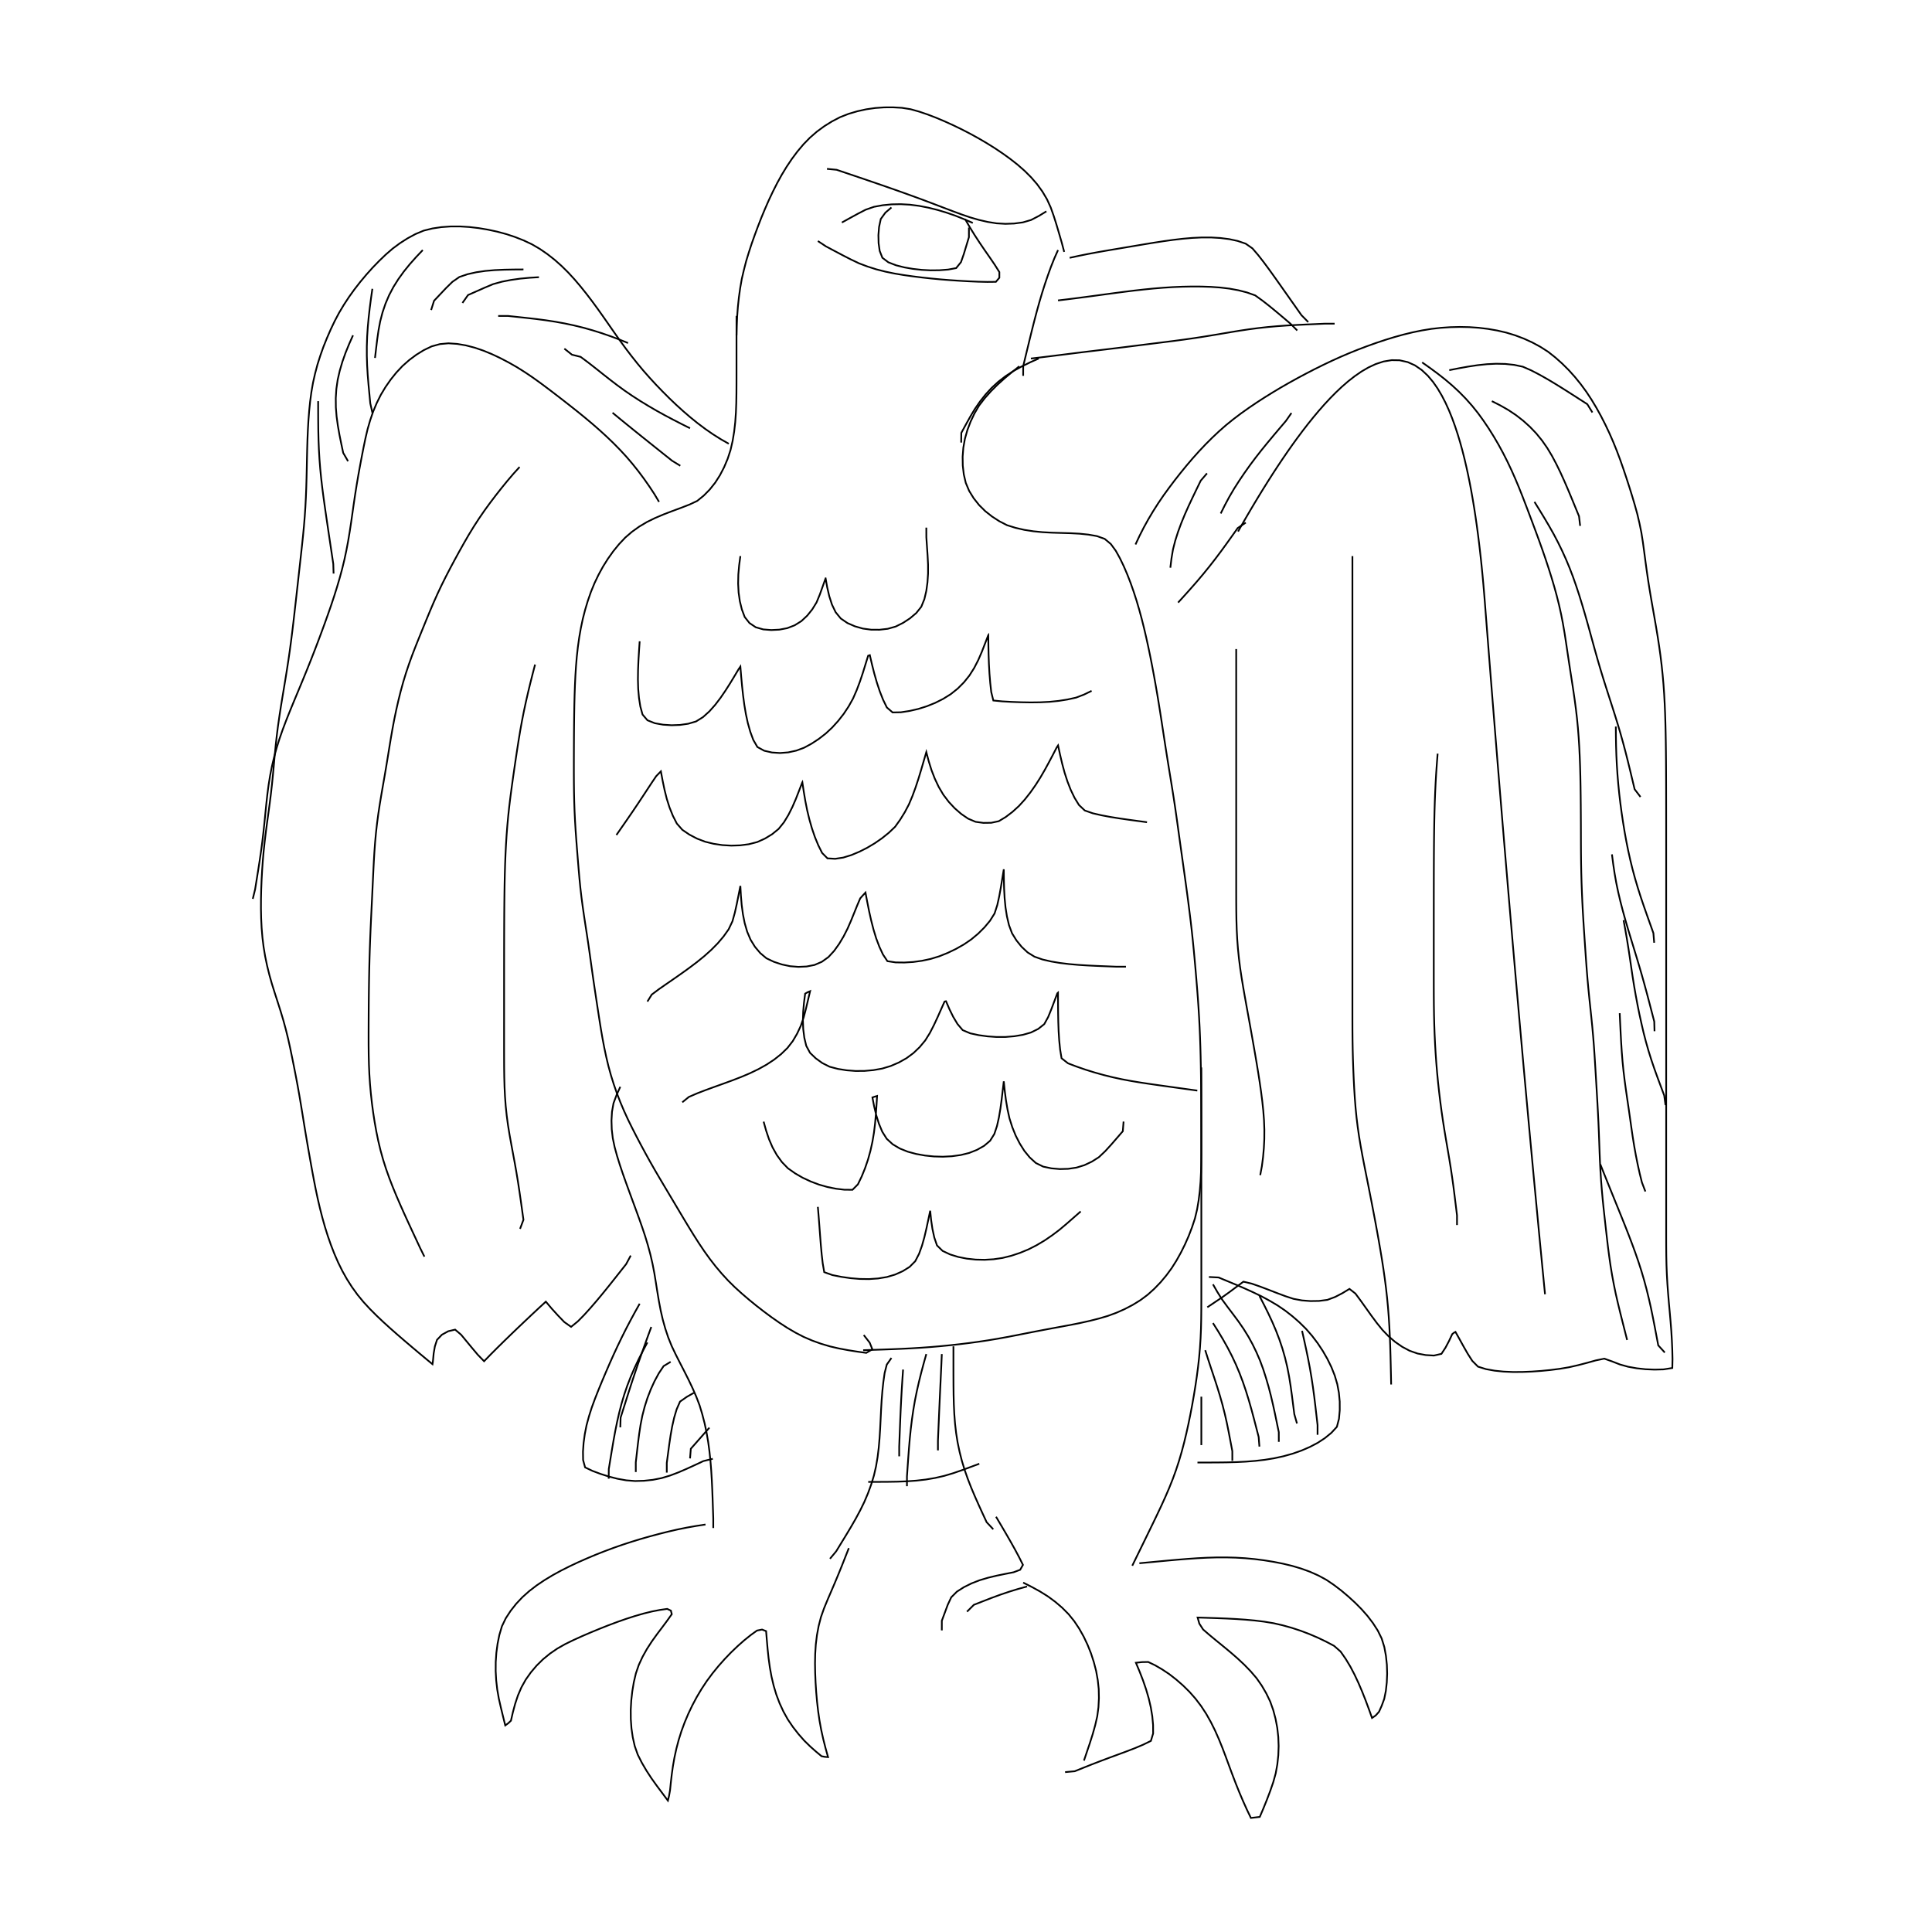 <?xml version="1.0" ?>
<svg baseProfile="full" height="100%" version="1.1" viewBox="0 0 288 288" width="100%" xmlns="http://www.w3.org/2000/svg" xmlns:ev="http://www.w3.org/2001/xml-events" xmlns:xlink="http://www.w3.org/1999/xlink">
	<defs/>
	<path d="M 230.314,192.932 L 230.199,191.763 L 230.085,190.592 L 229.97,189.417 L 229.856,188.239 L 229.741,187.058 L 229.627,185.874 L 229.512,184.687 L 229.398,183.497 L 229.284,182.304 L 229.17,181.107 L 229.056,179.908 L 228.942,178.705 L 228.828,177.5 L 228.714,176.291 L 228.6,175.079 L 228.486,173.864 L 228.373,172.646 L 228.259,171.425 L 228.145,170.201 L 228.032,168.973 L 227.918,167.743 L 227.805,166.51 L 227.692,165.273 L 227.578,164.033 L 227.465,162.791 L 227.352,161.545 L 227.239,160.296 L 227.126,159.044 L 227.013,157.789 L 226.9,156.531 L 226.787,155.27 L 226.675,154.005 L 226.562,152.738 L 226.449,151.467 L 226.337,150.194 L 226.224,148.917 L 226.112,147.637 L 225.999,146.354 L 225.887,145.068 L 225.775,143.779 L 225.663,142.487 L 225.55,141.192 L 225.438,139.893 L 225.326,138.592 L 225.215,137.287 L 225.103,135.98 L 224.991,134.669 L 224.879,133.355 L 224.767,132.039 L 224.656,130.719 L 224.544,129.395 L 224.433,128.069 L 224.321,126.74 L 224.21,125.408 L 224.099,124.072 L 223.987,122.734 L 223.876,121.392 L 223.765,120.048 L 223.654,118.7 L 223.543,117.349 L 223.432,115.995 L 223.321,114.638 L 223.21,113.278 L 223.1,111.915 L 222.989,110.548 L 222.878,109.179 L 222.768,107.806 L 222.657,106.431 L 222.547,105.052 L 222.437,103.67 L 222.326,102.286 L 222.216,100.898 L 222.106,99.507 L 221.996,98.112 L 221.886,96.715 L 221.776,95.315 L 221.666,93.912 L 221.556,92.505 L 221.446,91.096 L 221.337,89.683 L 221.23,88.361 L 221.119,87.065 L 221.002,85.792 L 220.88,84.545 L 220.752,83.322 L 220.619,82.124 L 220.481,80.951 L 220.338,79.802 L 220.151,78.401 L 219.955,77.039 L 219.751,75.715 L 219.539,74.43 L 219.319,73.183 L 219.09,71.975 L 218.853,70.806 L 218.607,69.675 L 218.302,68.369 L 217.984,67.118 L 217.654,65.923 L 217.312,64.784 L 216.898,63.525 L 216.468,62.342 L 216.021,61.234 L 215.491,60.061 L 214.938,58.986 L 214.292,57.895 L 213.618,56.93 L 212.838,56.003 L 211.941,55.162 L 210.916,54.458 L 209.843,53.977 L 208.626,53.705 L 207.453,53.687 L 206.232,53.89 L 205.07,54.272 L 203.978,54.782 L 202.967,55.372 L 201.929,56.088 L 200.984,56.828 L 200.017,57.668 L 199.154,58.484 L 198.274,59.375 L 197.378,60.342 L 196.596,61.232 L 195.803,62.176 L 194.998,63.177 L 194.18,64.232 L 193.351,65.344 L 192.65,66.313 L 191.942,67.32 L 191.225,68.366 L 190.499,69.45 L 189.765,70.573 L 189.023,71.735 L 188.272,72.935 L 187.666,73.923 L 187.054,74.936 L 186.437,75.973 L 185.815,77.035 L 185.187,78.122 L 184.553,79.233" fill="none" stroke="#000000" stroke-width="0.254"/>
	<path d="M 145.014,33.236 L 143.724,32.677 L 142.419,32.156 L 141.091,31.697 L 139.745,31.294 L 138.382,30.956 L 137.009,30.689 L 135.632,30.512 L 134.263,30.436 L 132.91,30.462 L 131.582,30.593 L 130.282,30.829 L 129.039,31.262 L 127.851,31.877 L 126.672,32.521 L 125.495,33.17" fill="none" stroke="#000000" stroke-width="0.254"/>
	<path d="M 143.859,32.658 L 144.559,33.862 L 145.288,35.042 L 146.042,36.197 L 146.811,37.329 L 147.578,38.427 L 148.308,39.502 L 148.973,40.559 L 148.97,41.405 L 148.454,42.013 L 147.159,42.026 L 145.817,41.994 L 144.449,41.935 L 143.064,41.858 L 141.667,41.764 L 140.267,41.653 L 138.866,41.521 L 137.469,41.369 L 136.076,41.195 L 134.691,41 L 133.318,40.77 L 131.964,40.489 L 130.632,40.151 L 129.327,39.735 L 128.047,39.252 L 126.804,38.659 L 125.575,38.028 L 124.35,37.381 L 123.127,36.732 L 121.924,35.934" fill="none" stroke="#000000" stroke-width="0.254"/>
	<path d="M 132.887,30.926 L 131.982,31.7 L 131.297,32.643 L 131.04,33.838 L 130.943,35.058 L 130.972,36.259 L 131.135,37.406 L 131.535,38.425 L 132.422,39.101 L 133.56,39.542 L 134.801,39.857 L 136.097,40.083 L 137.419,40.23 L 138.747,40.298 L 140.059,40.283 L 141.334,40.185 L 142.534,39.965 L 143.254,39.072 L 143.676,37.863 L 144.055,36.611 L 144.435,35.359 L 144.436,33.915" fill="none" stroke="#000000" stroke-width="0.254"/>
	<path d="M 109.79,49.982 L 109.826,48.55 L 109.891,47.127 L 109.996,45.719 L 110.146,44.325 L 110.338,42.947 L 110.576,41.585 L 110.889,40.248 L 111.23,38.92 L 111.631,37.609 L 112.059,36.303 L 112.521,35.003 L 113.004,33.706 L 113.509,32.411 L 114.045,31.122 L 114.607,29.84 L 115.208,28.569 L 115.843,27.312 L 116.522,26.078 L 117.25,24.874 L 118.031,23.707 L 118.868,22.587 L 119.764,21.521 L 120.729,20.529 L 121.767,19.627 L 122.871,18.816 L 124.028,18.095 L 125.235,17.466 L 126.504,16.968 L 127.812,16.582 L 129.14,16.291 L 130.474,16.099 L 131.807,16.006 L 133.132,16 L 134.446,16.073 L 135.743,16.281 L 137.023,16.639 L 138.299,17.073 L 139.575,17.564 L 140.848,18.104 L 142.117,18.68 L 143.377,19.291 L 144.624,19.935 L 145.856,20.614 L 147.072,21.325 L 148.269,22.071 L 149.441,22.857 L 150.584,23.68 L 151.686,24.546 L 152.731,25.461 L 153.704,26.429 L 154.594,27.455 L 155.383,28.544 L 156.067,29.697 L 156.627,30.921 L 157.082,32.205 L 157.494,33.511 L 157.884,34.831 L 158.268,36.153 L 158.638,37.549" fill="none" stroke="#000000" stroke-width="0.254"/>
	<path d="M 154.83,53.446 L 153.545,54.019 L 152.287,54.635 L 151.069,55.308 L 149.912,56.063 L 148.825,56.898 L 147.821,57.817 L 146.906,58.815 L 146.07,59.874 L 145.304,60.986 L 144.611,62.149 L 143.951,63.337 L 143.301,64.531 L 143.283,65.975" fill="none" stroke="#000000" stroke-width="0.254"/>
	<path d="M 159.45,38.433 L 160.834,38.132 L 162.225,37.853 L 163.621,37.593 L 165.021,37.348 L 166.424,37.111 L 167.829,36.876 L 169.235,36.639 L 170.643,36.402 L 172.052,36.171 L 173.464,35.953 L 174.88,35.757 L 176.298,35.59 L 177.717,35.467 L 179.131,35.4 L 180.531,35.399 L 181.902,35.478 L 183.23,35.646 L 184.501,35.918 L 185.691,36.323 L 186.697,37.025 L 187.537,38.004 L 188.35,39.044 L 189.152,40.126 L 189.952,41.239 L 190.755,42.372 L 191.562,43.517 L 192.374,44.669 L 193.188,45.825 L 194.002,46.981 L 195.015,48.01" fill="none" stroke="#000000" stroke-width="0.254"/>
	<path d="M 153.675,53.446 L 155.097,53.28 L 156.518,53.108 L 157.939,52.93 L 159.359,52.752 L 160.779,52.575 L 162.2,52.401 L 163.622,52.23 L 165.044,52.06 L 166.466,51.888 L 167.887,51.713 L 169.307,51.535 L 170.727,51.356 L 172.147,51.178 L 173.567,51 L 174.985,50.82 L 176.398,50.633 L 177.805,50.435 L 179.204,50.223 L 180.598,49.997 L 181.987,49.763 L 183.374,49.527 L 184.762,49.3 L 186.156,49.091 L 187.555,48.908 L 188.961,48.752 L 190.375,48.625 L 191.795,48.524 L 193.22,48.443 L 194.647,48.374 L 196.077,48.312 L 197.506,48.249 L 198.95,48.249" fill="none" stroke="#000000" stroke-width="0.254"/>
	<path d="M 157.717,37.278 L 157.169,38.515 L 156.663,39.781 L 156.196,41.071 L 155.753,42.377 L 155.334,43.698 L 154.939,45.034 L 154.564,46.381 L 154.206,47.737 L 153.86,49.101 L 153.522,50.468 L 153.189,51.84 L 152.857,53.212 L 152.527,54.585 L 152.521,56.029" fill="none" stroke="#000000" stroke-width="0.254"/>
	<path d="M 157.717,44.785 L 159.139,44.614 L 160.56,44.435 L 161.982,44.248 L 163.403,44.058 L 164.824,43.865 L 166.246,43.674 L 167.669,43.489 L 169.092,43.313 L 170.518,43.153 L 171.946,43.011 L 173.376,42.892 L 174.807,42.8 L 176.238,42.739 L 177.668,42.71 L 179.092,42.717 L 180.505,42.764 L 181.899,42.861 L 183.264,43.025 L 184.593,43.267 L 185.879,43.595 L 187.113,44.035 L 188.187,44.811 L 189.241,45.635 L 190.283,46.491 L 191.319,47.362 L 192.351,48.242 L 193.374,49.261" fill="none" stroke="#000000" stroke-width="0.254"/>
	<path d="M 155.985,31.504 L 154.859,32.191 L 153.701,32.792 L 152.462,33.153 L 151.176,33.322 L 149.872,33.367 L 148.559,33.293 L 147.243,33.083 L 145.93,32.781 L 144.621,32.404 L 143.317,31.957 L 142.013,31.476 L 140.705,30.979 L 139.393,30.477 L 138.074,29.978 L 136.75,29.486 L 135.421,29.003 L 134.089,28.526 L 132.754,28.056 L 131.418,27.591 L 130.079,27.13 L 128.739,26.672 L 127.398,26.217 L 126.056,25.764 L 124.714,25.31 L 123.277,25.172" fill="none" stroke="#000000" stroke-width="0.254"/>
	<path d="M 151.943,54.601 L 150.83,55.49 L 149.745,56.401 L 148.7,57.343 L 147.713,58.327 L 146.794,59.359 L 145.959,60.445 L 145.271,61.617 L 144.689,62.843 L 144.206,64.11 L 143.837,65.413 L 143.603,66.743 L 143.498,68.082 L 143.519,69.411 L 143.671,70.716 L 143.966,71.98 L 144.466,73.169 L 145.142,74.268 L 145.943,75.279 L 146.86,76.189 L 147.876,76.992 L 148.965,77.698 L 150.123,78.294 L 151.394,78.689 L 152.707,78.989 L 154.05,79.197 L 155.415,79.331 L 156.795,79.405 L 158.179,79.446 L 159.558,79.485 L 160.918,79.557 L 162.242,79.692 L 163.516,79.916 L 164.672,80.329 L 165.589,81.097 L 166.325,82.099 L 166.951,83.227 L 167.521,84.414 L 168.049,85.646 L 168.54,86.912 L 168.996,88.211 L 169.423,89.531 L 169.818,90.876 L 170.188,92.235 L 170.533,93.609 L 170.857,94.995 L 171.164,96.388 L 171.455,97.788 L 171.732,99.194 L 171.997,100.602 L 172.252,102.013 L 172.497,103.426 L 172.731,104.84 L 172.957,106.255 L 173.177,107.671 L 173.394,109.088 L 173.611,110.506 L 173.832,111.923 L 174.056,113.341 L 174.285,114.759 L 174.517,116.177 L 174.747,117.594 L 174.971,119.013 L 175.185,120.432 L 175.389,121.851 L 175.586,123.269 L 175.782,124.686 L 175.979,126.1 L 176.177,127.512 L 176.376,128.924 L 176.573,130.335 L 176.768,131.745 L 176.96,133.157 L 177.146,134.57 L 177.327,135.985 L 177.501,137.402 L 177.664,138.822 L 177.816,140.245 L 177.957,141.67 L 178.089,143.097 L 178.216,144.526 L 178.337,145.955 L 178.454,147.386 L 178.563,148.817 L 178.662,150.25 L 178.749,151.684 L 178.824,153.12 L 178.885,154.558 L 178.935,155.996 L 178.974,157.436 L 179.004,158.877 L 179.027,160.318 L 179.044,161.76 L 179.056,163.203 L 179.064,164.646 L 179.07,166.089 L 179.074,167.532 L 179.077,168.975 L 179.079,170.419 L 179.078,171.861 L 179.066,173.299 L 179.033,174.728 L 178.965,176.144 L 178.85,177.544 L 178.679,178.927 L 178.448,180.293 L 178.128,181.635 L 177.694,182.944 L 177.202,184.23 L 176.648,185.488 L 176.04,186.714 L 175.377,187.902 L 174.656,189.045 L 173.859,190.126 L 173,191.152 L 172.072,192.114 L 171.078,193.008 L 170.005,193.807 L 168.866,194.51 L 167.676,195.133 L 166.444,195.681 L 165.17,196.152 L 163.854,196.542 L 162.513,196.882 L 161.155,197.187 L 159.782,197.465 L 158.398,197.724 L 157.009,197.98 L 155.617,198.24 L 154.223,198.507 L 152.829,198.78 L 151.433,199.056 L 150.036,199.324 L 148.636,199.577 L 147.232,199.808 L 145.824,200.019 L 144.412,200.21 L 142.995,200.383 L 141.575,200.538 L 140.15,200.678 L 138.723,200.8 L 137.293,200.904 L 135.86,200.991 L 134.425,201.063 L 132.988,201.123 L 131.55,201.175 L 130.112,201.223 L 128.673,201.271" fill="none" stroke="#000000" stroke-width="0.254"/>
	<path d="M 109.79,47.094 L 109.79,48.538 L 109.79,49.982 L 109.79,51.425 L 109.79,52.869 L 109.79,54.312 L 109.79,55.756 L 109.788,57.199 L 109.78,58.641 L 109.755,60.08 L 109.7,61.511 L 109.6,62.933 L 109.441,64.339 L 109.212,65.724 L 108.901,67.082 L 108.471,68.393 L 107.94,69.649 L 107.321,70.841 L 106.611,71.954 L 105.804,72.966 L 104.909,73.876 L 103.924,74.676 L 102.737,75.23 L 101.484,75.715 L 100.208,76.187 L 98.93,76.677 L 97.672,77.21 L 96.453,77.807 L 95.295,78.494 L 94.207,79.273 L 93.193,80.147 L 92.271,81.129 L 91.413,82.182 L 90.619,83.297 L 89.887,84.463 L 89.223,85.678 L 88.622,86.932 L 88.093,88.224 L 87.631,89.548 L 87.226,90.896 L 86.876,92.263 L 86.583,93.648 L 86.34,95.046 L 86.142,96.455 L 85.985,97.872 L 85.865,99.297 L 85.773,100.727 L 85.705,102.161 L 85.655,103.597 L 85.618,105.036 L 85.593,106.476 L 85.575,107.918 L 85.562,109.36 L 85.554,110.802 L 85.548,112.245 L 85.544,113.688 L 85.544,115.131 L 85.55,116.573 L 85.566,118.014 L 85.598,119.452 L 85.647,120.887 L 85.716,122.32 L 85.803,123.75 L 85.905,125.178 L 86.015,126.606 L 86.129,128.033 L 86.246,129.46 L 86.37,130.884 L 86.51,132.303 L 86.674,133.717 L 86.86,135.126 L 87.062,136.531 L 87.275,137.934 L 87.492,139.337 L 87.702,140.742 L 87.904,142.148 L 88.099,143.554 L 88.296,144.96 L 88.497,146.365 L 88.705,147.767 L 88.917,149.168 L 89.131,150.569 L 89.346,151.97 L 89.57,153.37 L 89.81,154.768 L 90.075,156.162 L 90.37,157.55 L 90.699,158.93 L 91.076,160.297 L 91.499,161.649 L 91.965,162.985 L 92.475,164.305 L 93.027,165.609 L 93.617,166.896 L 94.244,168.168 L 94.89,169.431 L 95.551,170.687 L 96.225,171.936 L 96.912,173.177 L 97.613,174.408 L 98.329,175.629 L 99.05,176.846 L 99.774,178.061 L 100.497,179.277 L 101.221,180.494 L 101.947,181.711 L 102.681,182.927 L 103.427,184.138 L 104.192,185.337 L 104.985,186.516 L 105.812,187.667 L 106.679,188.782 L 107.588,189.858 L 108.539,190.894 L 109.54,191.882 L 110.583,192.829 L 111.655,193.747 L 112.751,194.64 L 113.868,195.509 L 115.005,196.353 L 116.164,197.164 L 117.346,197.933 L 118.557,198.643 L 119.798,199.287 L 121.076,199.836 L 122.382,200.307 L 123.711,200.702 L 125.063,201.015 L 126.424,201.269 L 127.783,201.485 L 129.129,201.673 L 130.041,201.141 L 129.644,200.151 L 128.757,199.012" fill="none" stroke="#000000" stroke-width="0.254"/>
	<path d="M 92.467,162.005 L 91.917,163.215 L 91.457,164.448 L 91.227,165.733 L 91.153,167.037 L 91.193,168.349 L 91.344,169.663 L 91.621,170.982 L 91.982,172.303 L 92.393,173.627 L 92.84,174.954 L 93.311,176.285 L 93.795,177.618 L 94.285,178.953 L 94.777,180.289 L 95.263,181.626 L 95.735,182.966 L 96.182,184.309 L 96.59,185.66 L 96.955,187.02 L 97.271,188.392 L 97.539,189.775 L 97.768,191.168 L 97.988,192.563 L 98.22,193.954 L 98.483,195.335 L 98.795,196.698 L 99.169,198.04 L 99.608,199.359 L 100.125,200.648 L 100.726,201.907 L 101.357,203.153 L 101.997,204.397 L 102.626,205.645 L 103.226,206.904 L 103.785,208.18 L 104.282,209.481 L 104.685,210.817 L 105.035,212.172 L 105.325,213.547 L 105.564,214.936 L 105.754,216.339 L 105.903,217.752 L 106.018,219.173 L 106.106,220.6 L 106.174,222.032 L 106.229,223.466 L 106.277,224.902 L 106.325,226.338 L 106.325,227.781" fill="none" stroke="#000000" stroke-width="0.254"/>
	<path d="M 132.887,202.426 L 132.192,203.414 L 131.871,204.667 L 131.68,206.005 L 131.534,207.371 L 131.424,208.757 L 131.341,210.16 L 131.272,211.572 L 131.202,212.988 L 131.113,214.404 L 130.991,215.814 L 130.82,217.213 L 130.587,218.596 L 130.275,219.957 L 129.869,221.288 L 129.391,222.597 L 128.847,223.882 L 128.232,225.141 L 127.565,226.382 L 126.86,227.608 L 126.131,228.825 L 125.39,230.037 L 124.648,231.25 L 123.725,232.36" fill="none" stroke="#000000" stroke-width="0.254"/>
	<path d="M 142.126,200.693 L 142.126,202.137 L 142.126,203.581 L 142.128,205.024 L 142.134,206.467 L 142.15,207.909 L 142.187,209.347 L 142.255,210.781 L 142.365,212.207 L 142.528,213.621 L 142.751,215.022 L 143.04,216.406 L 143.388,217.775 L 143.799,219.124 L 144.266,220.454 L 144.778,221.767 L 145.326,223.065 L 145.899,224.353 L 146.484,225.636 L 147.078,226.914 L 148.065,227.968" fill="none" stroke="#000000" stroke-width="0.254"/>
	<path d="M 179.082,159.118 L 179.082,160.561 L 179.082,162.005 L 179.082,163.449 L 179.082,164.892 L 179.082,166.336 L 179.082,167.779 L 179.082,169.223 L 179.082,170.667 L 179.082,172.11 L 179.082,173.554 L 179.082,174.997 L 179.082,176.441 L 179.082,177.885 L 179.082,179.328 L 179.082,180.772 L 179.082,182.215 L 179.082,183.659 L 179.082,185.103 L 179.082,186.546 L 179.082,187.99 L 179.082,189.433 L 179.082,190.877 L 179.082,192.321 L 179.081,193.764 L 179.076,195.207 L 179.061,196.649 L 179.028,198.089 L 178.967,199.524 L 178.874,200.955 L 178.747,202.38 L 178.588,203.8 L 178.402,205.216 L 178.193,206.63 L 177.963,208.041 L 177.715,209.449 L 177.446,210.855 L 177.159,212.258 L 176.849,213.656 L 176.514,215.049 L 176.148,216.432 L 175.745,217.803 L 175.301,219.159 L 174.814,220.497 L 174.286,221.818 L 173.724,223.124 L 173.136,224.419 L 172.529,225.706 L 171.912,226.99 L 171.289,228.271 L 170.664,229.553 L 170.038,230.834 L 169.411,232.116 L 168.785,233.398" fill="none" stroke="#000000" stroke-width="0.254"/>
	<path d="M 148.478,226.101 L 149.196,227.313 L 149.907,228.524 L 150.603,229.73 L 151.274,230.928 L 151.908,232.112 L 152.489,233.274 L 152.077,234.003 L 151.094,234.374 L 149.846,234.619 L 148.569,234.882 L 147.287,235.19 L 146.025,235.565 L 144.817,236.036 L 143.683,236.599 L 142.645,237.26 L 141.802,238.102 L 141.279,239.222 L 140.838,240.41 L 140.397,241.598 L 140.395,243.042" fill="none" stroke="#000000" stroke-width="0.254"/>
	<path d="M 153.098,236.495 L 151.742,236.87 L 150.402,237.283 L 149.077,237.732 L 147.767,238.214 L 146.467,238.72 L 145.169,239.229 L 144.147,240.249" fill="none" stroke="#000000" stroke-width="0.254"/>
	<path d="M 152.52,235.917 L 153.782,236.551 L 155.014,237.226 L 156.195,237.963 L 157.305,238.78 L 158.342,239.667 L 159.295,240.627 L 160.14,241.673 L 160.883,242.793 L 161.543,243.968 L 162.124,245.192 L 162.63,246.456 L 163.052,247.758 L 163.397,249.081 L 163.638,250.426 L 163.785,251.779 L 163.813,253.137 L 163.744,254.492 L 163.567,255.839 L 163.26,257.173 L 162.889,258.499 L 162.472,259.819 L 162.027,261.135 L 161.583,262.451" fill="none" stroke="#000000" stroke-width="0.254"/>
	<path d="M 169.843,233.03 L 171.278,232.894 L 172.713,232.758 L 174.148,232.624 L 175.584,232.497 L 177.02,232.381 L 178.457,232.282 L 179.893,232.207 L 181.329,232.164 L 182.764,232.159 L 184.195,232.196 L 185.621,232.28 L 187.041,232.413 L 188.454,232.594 L 189.858,232.821 L 191.249,233.095 L 192.621,233.425 L 193.963,233.824 L 195.266,234.297 L 196.521,234.855 L 197.72,235.504 L 198.847,236.268 L 199.933,237.095 L 200.981,237.977 L 201.991,238.902 L 202.953,239.869 L 203.848,240.883 L 204.661,241.948 L 205.38,243.062 L 205.962,244.243 L 206.355,245.509 L 206.598,246.824 L 206.739,248.156 L 206.78,249.487 L 206.726,250.8 L 206.585,252.07 L 206.344,253.254 L 205.972,254.265 L 205.568,255.169 L 205.065,255.727 L 204.526,256.094 L 204.057,254.779 L 203.568,253.468 L 203.054,252.167 L 202.508,250.888 L 201.923,249.641 L 201.292,248.435 L 200.6,247.289 L 199.846,246.205 L 198.87,245.346 L 197.669,244.712 L 196.431,244.12 L 195.161,243.578 L 193.865,243.087 L 192.545,242.653 L 191.204,242.28 L 189.845,241.968 L 188.461,241.74 L 187.061,241.569 L 185.651,241.44 L 184.232,241.343 L 182.808,241.27 L 181.38,241.214 L 179.952,241.167 L 178.526,241.124 L 178.781,242.029 L 179.347,242.906 L 180.32,243.746 L 181.341,244.589 L 182.389,245.443 L 183.442,246.317 L 184.481,247.22 L 185.486,248.159 L 186.438,249.142 L 187.321,250.173 L 188.09,251.278 L 188.765,252.437 L 189.347,253.645 L 189.798,254.914 L 190.145,256.226 L 190.399,257.565 L 190.551,258.922 L 190.603,260.286 L 190.555,261.649 L 190.41,263.005 L 190.168,264.349 L 189.799,265.674 L 189.348,266.985 L 188.855,268.283 L 188.335,269.571 L 187.794,270.842 L 186.47,271.0 L 185.864,269.739 L 185.288,268.458 L 184.738,267.164 L 184.213,265.858 L 183.709,264.542 L 183.217,263.219 L 182.729,261.892 L 182.228,260.568 L 181.697,259.256 L 181.125,257.965 L 180.499,256.706 L 179.813,255.488 L 179.054,254.327 L 178.221,253.231 L 177.318,252.204 L 176.35,251.25 L 175.337,250.367 L 174.298,249.557 L 173.242,248.854 L 172.192,248.242 L 171.162,247.747 L 170.235,247.766 L 169.328,247.864 L 169.876,249.174 L 170.388,250.495 L 170.845,251.827 L 171.236,253.166 L 171.547,254.506 L 171.768,255.836 L 171.888,257.142 L 171.895,258.405 L 171.563,259.51 L 170.403,260.079 L 169.18,260.594 L 167.92,261.08 L 166.641,261.553 L 165.353,262.027 L 164.063,262.512 L 162.776,263.008 L 161.492,263.521 L 160.209,264.035 L 158.772,264.168" fill="none" stroke="#000000" stroke-width="0.254"/>
	<path d="M 105.17,227.256 L 103.77,227.471 L 102.377,227.716 L 100.99,227.997 L 99.609,228.316 L 98.232,228.661 L 96.859,229.028 L 95.492,229.418 L 94.133,229.833 L 92.784,230.275 L 91.444,230.744 L 90.113,231.24 L 88.791,231.762 L 87.479,232.314 L 86.177,232.889 L 84.889,233.495 L 83.621,234.134 L 82.379,234.816 L 81.171,235.545 L 80.006,236.328 L 78.902,237.173 L 77.875,238.088 L 76.946,239.076 L 76.117,240.127 L 75.393,241.237 L 74.82,242.426 L 74.44,243.71 L 74.171,245.038 L 73.991,246.389 L 73.897,247.754 L 73.89,249.123 L 73.967,250.49 L 74.122,251.849 L 74.358,253.199 L 74.662,254.538 L 74.988,255.873 L 75.317,257.204 L 75.75,256.891 L 76.166,256.501 L 76.453,255.248 L 76.792,253.99 L 77.205,252.744 L 77.727,251.53 L 78.375,250.373 L 79.143,249.289 L 80.001,248.279 L 80.944,247.35 L 81.972,246.509 L 83.072,245.752 L 84.249,245.085 L 85.483,244.482 L 86.747,243.909 L 88.032,243.356 L 89.332,242.819 L 90.644,242.298 L 91.965,241.801 L 93.294,241.335 L 94.62,240.908 L 95.929,240.529 L 97.191,240.218 L 98.372,239.99 L 99.46,239.835 L 100.008,240.095 L 100.142,240.624 L 99.456,241.587 L 98.721,242.577 L 97.938,243.611 L 97.167,244.685 L 96.442,245.802 L 95.792,246.965 L 95.23,248.174 L 94.792,249.442 L 94.482,250.766 L 94.255,252.12 L 94.101,253.493 L 94.024,254.875 L 94.032,256.254 L 94.129,257.623 L 94.323,258.971 L 94.62,260.289 L 95.067,261.557 L 95.676,262.765 L 96.362,263.939 L 97.109,265.085 L 97.911,266.205 L 98.737,267.311 L 99.561,268.414 L 99.735,267.705 L 99.884,266.859 L 100,265.724 L 100.139,264.518 L 100.314,263.267 L 100.54,261.985 L 100.824,260.683 L 101.17,259.372 L 101.58,258.062 L 102.06,256.761 L 102.602,255.477 L 103.204,254.214 L 103.864,252.976 L 104.582,251.769 L 105.357,250.596 L 106.196,249.466 L 107.086,248.374 L 108.019,247.322 L 108.986,246.316 L 109.971,245.374 L 110.954,244.506 L 111.918,243.731 L 112.847,243.062 L 113.6,242.914 L 114.201,243.15 L 114.309,244.472 L 114.427,245.823 L 114.572,247.19 L 114.76,248.561 L 115.007,249.926 L 115.325,251.275 L 115.721,252.599 L 116.207,253.887 L 116.781,255.132 L 117.444,256.324 L 118.206,257.444 L 119.03,258.498 L 119.893,259.477 L 120.78,260.346 L 121.647,261.113 L 122.469,261.796 L 122.97,261.892 L 123.435,261.928 L 123.062,260.591 L 122.718,259.238 L 122.415,257.867 L 122.162,256.481 L 121.958,255.081 L 121.796,253.67 L 121.671,252.251 L 121.578,250.825 L 121.517,249.396 L 121.493,247.968 L 121.52,246.548 L 121.61,245.142 L 121.779,243.757 L 122.032,242.398 L 122.375,241.067 L 122.831,239.77 L 123.357,238.494 L 123.905,237.221 L 124.451,235.944 L 124.986,234.661 L 125.509,233.371 L 126.021,232.075 L 126.532,230.779" fill="none" stroke="#000000" stroke-width="0.254"/>
	<path d="M 108.635,66.15 L 107.434,65.465 L 106.262,64.725 L 105.118,63.932 L 104.003,63.093 L 102.913,62.212 L 101.847,61.296 L 100.803,60.348 L 99.78,59.372 L 98.778,58.37 L 97.795,57.349 L 96.836,56.307 L 95.901,55.245 L 94.997,54.161 L 94.12,53.057 L 93.267,51.934 L 92.434,50.794 L 91.618,49.639 L 90.808,48.475 L 89.996,47.309 L 89.173,46.149 L 88.334,45 L 87.473,43.868 L 86.586,42.759 L 85.67,41.679 L 84.719,40.64 L 83.723,39.656 L 82.684,38.733 L 81.598,37.879 L 80.466,37.101 L 79.283,36.411 L 78.04,35.829 L 76.759,35.323 L 75.445,34.89 L 74.102,34.528 L 72.734,34.234 L 71.351,34.002 L 69.958,33.84 L 68.564,33.755 L 67.177,33.758 L 65.806,33.855 L 64.461,34.057 L 63.155,34.38 L 61.922,34.896 L 60.745,35.533 L 59.615,36.257 L 58.529,37.061 L 57.496,37.956 L 56.5,38.914 L 55.532,39.913 L 54.599,40.955 L 53.699,42.029 L 52.839,43.135 L 52.024,44.27 L 51.259,45.435 L 50.545,46.629 L 49.895,47.857 L 49.296,49.113 L 48.74,50.392 L 48.219,51.687 L 47.751,53.006 L 47.326,54.34 L 46.966,55.695 L 46.657,57.065 L 46.417,58.453 L 46.231,59.855 L 46.086,61.267 L 45.976,62.688 L 45.894,64.114 L 45.833,65.545 L 45.79,66.98 L 45.757,68.417 L 45.728,69.855 L 45.695,71.292 L 45.653,72.728 L 45.596,74.162 L 45.521,75.593 L 45.425,77.021 L 45.308,78.447 L 45.171,79.872 L 45.021,81.296 L 44.865,82.719 L 44.706,84.144 L 44.547,85.568 L 44.389,86.993 L 44.23,88.418 L 44.07,89.843 L 43.908,91.267 L 43.744,92.691 L 43.573,94.115 L 43.393,95.537 L 43.202,96.959 L 42.997,98.378 L 42.779,99.797 L 42.551,101.216 L 42.316,102.634 L 42.079,104.053 L 41.848,105.473 L 41.63,106.895 L 41.428,108.32 L 41.249,109.747 L 41.091,111.177 L 40.952,112.609 L 40.822,114.04 L 40.691,115.471 L 40.547,116.899 L 40.386,118.323 L 40.208,119.745 L 40.017,121.164 L 39.821,122.583 L 39.633,124.003 L 39.46,125.425 L 39.307,126.85 L 39.18,128.278 L 39.077,129.709 L 38.996,131.143 L 38.938,132.579 L 38.905,134.015 L 38.9,135.452 L 38.93,136.887 L 39,138.317 L 39.119,139.74 L 39.292,141.153 L 39.524,142.553 L 39.813,143.94 L 40.152,145.315 L 40.538,146.678 L 40.963,148.032 L 41.399,149.383 L 41.829,150.735 L 42.236,152.094 L 42.608,153.46 L 42.947,154.835 L 43.252,156.219 L 43.54,157.607 L 43.821,158.999 L 44.094,160.394 L 44.358,161.791 L 44.608,163.193 L 44.846,164.599 L 45.077,166.007 L 45.305,167.417 L 45.537,168.828 L 45.776,170.24 L 46.021,171.652 L 46.271,173.065 L 46.526,174.478 L 46.789,175.89 L 47.066,177.298 L 47.364,178.7 L 47.688,180.094 L 48.042,181.48 L 48.428,182.855 L 48.855,184.218 L 49.324,185.565 L 49.839,186.892 L 50.406,188.192 L 51.031,189.46 L 51.719,190.687 L 52.474,191.87 L 53.295,193.005 L 54.185,194.086 L 55.137,195.118 L 56.13,196.114 L 57.155,197.083 L 58.202,198.033 L 59.264,198.967 L 60.331,199.888 L 61.395,200.793 L 62.444,201.676 L 63.473,202.534 L 64.47,203.358 L 64.513,203.1 L 64.553,202.746 L 64.648,201.739 L 64.824,200.715 L 65.144,199.728 L 65.875,198.963 L 66.818,198.445 L 67.845,198.204 L 68.735,198.961 L 69.556,199.954 L 70.385,200.957 L 71.23,201.958 L 72.162,202.916 L 73.157,201.892 L 74.169,200.879 L 75.189,199.875 L 76.216,198.88 L 77.245,197.893 L 78.277,196.913 L 79.307,195.941 L 80.337,194.978 L 81.366,194.033 L 82.258,195.088 L 83.182,196.103 L 84.12,197.076 L 85.131,197.791 L 86.127,196.983 L 87.075,196.022 L 87.999,195 L 88.909,193.946 L 89.808,192.868 L 90.697,191.772 L 91.58,190.664 L 92.461,189.55 L 93.341,188.436 L 94.023,187.164" fill="none" stroke="#000000" stroke-width="0.254"/>
	<path d="M 169.266,81.163 L 169.86,79.895 L 170.495,78.646 L 171.173,77.42 L 171.889,76.215 L 172.643,75.032 L 173.433,73.87 L 174.26,72.731 L 175.109,71.605 L 175.983,70.496 L 176.875,69.401 L 177.791,68.326 L 178.732,67.276 L 179.699,66.252 L 180.694,65.258 L 181.719,64.293 L 182.776,63.362 L 183.875,62.476 L 185.003,61.622 L 186.159,60.801 L 187.337,60.004 L 188.534,59.231 L 189.746,58.478 L 190.969,57.748 L 192.204,57.04 L 193.447,56.353 L 194.699,55.686 L 195.958,55.035 L 197.229,54.406 L 198.51,53.795 L 199.804,53.21 L 201.111,52.65 L 202.431,52.117 L 203.763,51.611 L 205.106,51.13 L 206.46,50.678 L 207.824,50.259 L 209.198,49.877 L 210.581,49.54 L 211.974,49.255 L 213.374,49.026 L 214.782,48.867 L 216.194,48.771 L 217.607,48.736 L 219.017,48.764 L 220.422,48.861 L 221.817,49.03 L 223.198,49.271 L 224.558,49.586 L 225.884,49.993 L 227.174,50.483 L 228.423,51.054 L 229.626,51.703 L 230.776,52.44 L 231.85,53.289 L 232.876,54.202 L 233.853,55.174 L 234.778,56.204 L 235.653,57.285 L 236.479,58.411 L 237.25,59.585 L 237.976,60.795 L 238.661,62.034 L 239.306,63.3 L 239.916,64.587 L 240.487,65.894 L 241.022,67.218 L 241.523,68.554 L 241.994,69.899 L 242.445,71.248 L 242.881,72.598 L 243.303,73.949 L 243.704,75.301 L 244.078,76.658 L 244.397,78.025 L 244.678,79.402 L 244.898,80.794 L 245.089,82.195 L 245.274,83.601 L 245.465,85.008 L 245.67,86.416 L 245.892,87.823 L 246.129,89.231 L 246.375,90.638 L 246.623,92.048 L 246.868,93.459 L 247.102,94.874 L 247.321,96.291 L 247.519,97.713 L 247.694,99.138 L 247.844,100.566 L 247.97,101.997 L 248.071,103.431 L 248.15,104.867 L 248.212,106.305 L 248.258,107.745 L 248.293,109.186 L 248.318,110.627 L 248.336,112.069 L 248.349,113.512 L 248.357,114.955 L 248.363,116.398 L 248.367,117.841 L 248.37,119.285 L 248.372,120.728 L 248.373,122.172 L 248.374,123.615 L 248.374,125.059 L 248.375,126.502 L 248.375,127.946 L 248.375,129.389 L 248.375,130.833 L 248.375,132.277 L 248.375,133.72 L 248.375,135.164 L 248.375,136.607 L 248.375,138.051 L 248.375,139.495 L 248.375,140.938 L 248.375,142.382 L 248.375,143.825 L 248.375,145.269 L 248.375,146.713 L 248.375,148.156 L 248.375,149.6 L 248.375,151.043 L 248.375,152.487 L 248.375,153.931 L 248.375,155.374 L 248.375,156.818 L 248.375,158.261 L 248.375,159.705 L 248.375,161.149 L 248.375,162.592 L 248.375,164.036 L 248.375,165.479 L 248.375,166.923 L 248.375,168.367 L 248.375,169.81 L 248.375,171.254 L 248.375,172.697 L 248.375,174.141 L 248.375,175.585 L 248.375,177.028 L 248.375,178.472 L 248.375,179.915 L 248.375,181.359 L 248.375,182.803 L 248.375,184.246 L 248.378,185.689 L 248.39,187.128 L 248.42,188.562 L 248.475,189.988 L 248.557,191.407 L 248.661,192.818 L 248.78,194.226 L 248.908,195.631 L 249.031,197.036 L 249.141,198.439 L 249.225,199.837 L 249.285,201.226 L 249.318,202.597 L 249.289,203.924 L 247.985,204.132 L 246.637,204.165 L 245.302,204.111 L 243.992,203.969 L 242.713,203.742 L 241.483,203.401 L 240.316,202.944 L 239.143,202.531 L 237.869,202.796 L 236.561,203.161 L 235.237,203.506 L 233.895,203.812 L 232.525,204.044 L 231.134,204.222 L 229.732,204.36 L 228.322,204.459 L 226.912,204.516 L 225.513,204.521 L 224.137,204.462 L 222.8,204.324 L 221.516,204.094 L 220.323,203.723 L 219.468,202.859 L 218.785,201.79 L 218.155,200.687 L 217.553,199.595 L 216.965,198.546 L 216.733,198.67 L 216.485,198.873 L 216.004,199.897 L 215.475,200.896 L 214.871,201.817 L 213.749,202.07 L 212.529,201.996 L 211.314,201.77 L 210.136,201.358 L 209.022,200.765 L 207.973,200.038 L 206.992,199.199 L 206.08,198.253 L 205.236,197.209 L 204.427,196.118 L 203.635,195.007 L 202.847,193.903 L 202.051,192.829 L 201.161,192.134 L 200.133,192.759 L 199.031,193.333 L 197.864,193.769 L 196.614,193.929 L 195.351,193.948 L 194.087,193.851 L 192.826,193.618 L 191.57,193.206 L 190.316,192.735 L 189.064,192.249 L 187.815,191.776 L 186.572,191.344 L 185.354,191.056 L 184.323,191.826 L 183.267,192.613 L 182.192,193.384 L 181.083,194.128 L 179.973,194.871" fill="none" stroke="#000000" stroke-width="0.254"/>
	<path d="M 98.241,74.812 L 97.537,73.634 L 96.778,72.483 L 95.983,71.35 L 95.152,70.237 L 94.282,69.147 L 93.374,68.084 L 92.422,67.053 L 91.437,66.049 L 90.418,65.074 L 89.375,64.122 L 88.311,63.191 L 87.227,62.281 L 86.13,61.388 L 85.023,60.51 L 83.913,59.642 L 82.801,58.783 L 81.685,57.933 L 80.562,57.095 L 79.424,56.278 L 78.263,55.494 L 77.078,54.747 L 75.86,54.052 L 74.618,53.402 L 73.353,52.804 L 72.067,52.272 L 70.764,51.829 L 69.454,51.487 L 68.145,51.265 L 66.847,51.176 L 65.575,51.294 L 64.346,51.633 L 63.175,52.194 L 62.057,52.884 L 60.996,53.677 L 59.999,54.558 L 59.083,55.535 L 58.24,56.585 L 57.467,57.694 L 56.768,58.856 L 56.162,60.076 L 55.631,61.335 L 55.186,62.634 L 54.8,63.96 L 54.482,65.316 L 54.197,66.688 L 53.927,68.07 L 53.665,69.458 L 53.412,70.851 L 53.174,72.249 L 52.951,73.652 L 52.742,75.059 L 52.542,76.467 L 52.34,77.876 L 52.126,79.281 L 51.892,80.681 L 51.629,82.074 L 51.332,83.46 L 50.997,84.835 L 50.626,86.201 L 50.225,87.56 L 49.799,88.912 L 49.351,90.26 L 48.883,91.603 L 48.403,92.944 L 47.912,94.282 L 47.413,95.618 L 46.905,96.948 L 46.387,98.274 L 45.86,99.594 L 45.324,100.911 L 44.783,102.223 L 44.236,103.533 L 43.691,104.842 L 43.153,106.154 L 42.63,107.469 L 42.131,108.793 L 41.666,110.127 L 41.241,111.473 L 40.867,112.833 L 40.542,114.206 L 40.269,115.593 L 40.043,116.991 L 39.857,118.398 L 39.701,119.814 L 39.559,121.233 L 39.417,122.656 L 39.266,124.078 L 39.098,125.5 L 38.909,126.92 L 38.701,128.339 L 38.48,129.756 L 38.253,131.173 L 38.026,132.589 L 37.682,133.991" fill="none" stroke="#000000" stroke-width="0.254"/>
	<path d="M 175.618,89.825 L 176.583,88.763 L 177.54,87.694 L 178.482,86.617 L 179.403,85.525 L 180.3,84.419 L 181.174,83.298 L 182.027,82.164 L 182.861,81.017 L 183.686,79.865 L 184.507,78.711 L 185.705,77.905" fill="none" stroke="#000000" stroke-width="0.254"/>
	<path d="M 211.997,54.024 L 213.158,54.843 L 214.3,55.686 L 215.414,56.56 L 216.489,57.473 L 217.52,58.429 L 218.502,59.432 L 219.435,60.479 L 220.315,61.575 L 221.142,62.714 L 221.931,63.886 L 222.681,65.086 L 223.395,66.309 L 224.071,67.552 L 224.71,68.814 L 225.315,70.092 L 225.888,71.385 L 226.436,72.689 L 226.958,74.005 L 227.468,75.328 L 227.971,76.655 L 228.47,77.985 L 228.966,79.317 L 229.456,80.653 L 229.934,81.994 L 230.397,83.34 L 230.843,84.691 L 231.271,86.049 L 231.677,87.413 L 232.055,88.785 L 232.401,90.165 L 232.711,91.553 L 232.983,92.95 L 233.225,94.354 L 233.443,95.763 L 233.653,97.176 L 233.865,98.589 L 234.082,100.003 L 234.302,101.416 L 234.519,102.831 L 234.726,104.248 L 234.914,105.668 L 235.08,107.09 L 235.218,108.517 L 235.33,109.947 L 235.42,111.38 L 235.489,112.816 L 235.541,114.253 L 235.58,115.692 L 235.608,117.133 L 235.628,118.574 L 235.642,120.016 L 235.652,121.458 L 235.659,122.901 L 235.663,124.344 L 235.667,125.788 L 235.675,127.23 L 235.691,128.672 L 235.719,130.113 L 235.759,131.552 L 235.812,132.991 L 235.875,134.428 L 235.95,135.864 L 236.035,137.299 L 236.127,138.734 L 236.223,140.168 L 236.321,141.602 L 236.42,143.036 L 236.525,144.468 L 236.641,145.898 L 236.771,147.326 L 236.913,148.751 L 237.063,150.175 L 237.213,151.599 L 237.356,153.023 L 237.485,154.449 L 237.598,155.878 L 237.697,157.309 L 237.787,158.74 L 237.874,160.173 L 237.96,161.605 L 238.045,163.038 L 238.128,164.471 L 238.206,165.905 L 238.277,167.34 L 238.338,168.777 L 238.392,170.214 L 238.443,171.651 L 238.501,173.086 L 238.575,174.518 L 238.668,175.946 L 238.781,177.37 L 238.91,178.792 L 239.055,180.212 L 239.211,181.63 L 239.37,183.048 L 239.532,184.467 L 239.699,185.884 L 239.881,187.296 L 240.084,188.701 L 240.315,190.099 L 240.575,191.489 L 240.86,192.874 L 241.176,194.252 L 241.51,195.627 L 241.854,197 L 242.203,198.373 L 242.552,199.745" fill="none" stroke="#000000" stroke-width="0.254"/>
	<path d="M 201.603,82.896 L 201.603,84.339 L 201.603,85.783 L 201.603,87.227 L 201.603,88.67 L 201.603,90.114 L 201.603,91.557 L 201.603,93.001 L 201.603,94.445 L 201.603,95.888 L 201.603,97.332 L 201.603,98.775 L 201.603,100.219 L 201.603,101.663 L 201.603,103.106 L 201.603,104.55 L 201.603,105.993 L 201.603,107.437 L 201.603,108.881 L 201.603,110.324 L 201.603,111.768 L 201.603,113.211 L 201.603,114.655 L 201.603,116.099 L 201.603,117.542 L 201.603,118.986 L 201.603,120.429 L 201.603,121.873 L 201.603,123.317 L 201.603,124.76 L 201.603,126.204 L 201.603,127.647 L 201.603,129.091 L 201.603,130.535 L 201.603,131.978 L 201.603,133.422 L 201.603,134.865 L 201.603,136.309 L 201.603,137.753 L 201.603,139.196 L 201.603,140.64 L 201.603,142.083 L 201.603,143.527 L 201.603,144.971 L 201.603,146.414 L 201.603,147.858 L 201.603,149.301 L 201.603,150.745 L 201.604,152.188 L 201.608,153.632 L 201.621,155.074 L 201.646,156.515 L 201.683,157.956 L 201.733,159.395 L 201.794,160.834 L 201.868,162.271 L 201.96,163.706 L 202.073,165.139 L 202.215,166.567 L 202.389,167.99 L 202.594,169.409 L 202.829,170.822 L 203.086,172.232 L 203.357,173.639 L 203.637,175.045 L 203.918,176.452 L 204.196,177.859 L 204.471,179.267 L 204.742,180.676 L 205.009,182.087 L 205.269,183.498 L 205.523,184.911 L 205.768,186.327 L 206.003,187.744 L 206.223,189.164 L 206.426,190.587 L 206.609,192.013 L 206.769,193.442 L 206.905,194.874 L 207.017,196.307 L 207.108,197.743 L 207.179,199.181 L 207.235,200.62 L 207.278,202.061 L 207.314,203.502 L 207.346,204.943 L 207.377,206.384" fill="none" stroke="#000000" stroke-width="0.254"/>
	<path d="M 214.306,112.345 L 214.194,113.778 L 214.093,115.213 L 214.008,116.649 L 213.939,118.086 L 213.883,119.524 L 213.84,120.964 L 213.808,122.405 L 213.784,123.846 L 213.767,125.288 L 213.755,126.731 L 213.746,128.174 L 213.74,129.617 L 213.736,131.06 L 213.734,132.503 L 213.732,133.947 L 213.731,135.39 L 213.73,136.834 L 213.73,138.277 L 213.729,139.721 L 213.729,141.165 L 213.729,142.608 L 213.729,144.052 L 213.729,145.495 L 213.73,146.939 L 213.734,148.382 L 213.745,149.825 L 213.767,151.267 L 213.803,152.708 L 213.854,154.148 L 213.922,155.586 L 214.006,157.024 L 214.108,158.459 L 214.228,159.893 L 214.367,161.326 L 214.523,162.756 L 214.695,164.185 L 214.884,165.61 L 215.09,167.033 L 215.313,168.451 L 215.549,169.866 L 215.791,171.277 L 216.03,172.687 L 216.259,174.098 L 216.47,175.509 L 216.666,176.923 L 216.846,178.338 L 217.02,179.754 L 217.193,181.171 L 217.193,182.614" fill="none" stroke="#000000" stroke-width="0.254"/>
	<path d="M 184.279,96.754 L 184.279,98.198 L 184.279,99.642 L 184.279,101.085 L 184.279,102.529 L 184.279,103.972 L 184.279,105.416 L 184.279,106.86 L 184.279,108.303 L 184.279,109.747 L 184.279,111.19 L 184.279,112.634 L 184.279,114.078 L 184.279,115.521 L 184.279,116.965 L 184.279,118.408 L 184.279,119.852 L 184.279,121.295 L 184.279,122.739 L 184.279,124.183 L 184.279,125.626 L 184.279,127.07 L 184.279,128.513 L 184.279,129.957 L 184.279,131.401 L 184.279,132.844 L 184.281,134.288 L 184.29,135.73 L 184.313,137.169 L 184.358,138.605 L 184.433,140.037 L 184.542,141.464 L 184.688,142.887 L 184.868,144.305 L 185.081,145.719 L 185.314,147.132 L 185.56,148.544 L 185.814,149.956 L 186.071,151.369 L 186.328,152.783 L 186.582,154.199 L 186.832,155.615 L 187.079,157.032 L 187.321,158.45 L 187.554,159.87 L 187.776,161.291 L 187.981,162.714 L 188.163,164.138 L 188.314,165.563 L 188.423,166.982 L 188.476,168.391 L 188.469,169.784 L 188.4,171.159 L 188.279,172.518 L 188.105,173.86 L 187.858,175.176" fill="none" stroke="#000000" stroke-width="0.254"/>
	<path d="M 77.453,69.615 L 76.525,70.637 L 75.625,71.692 L 74.746,72.772 L 73.882,73.87 L 73.035,74.987 L 72.209,76.124 L 71.411,77.284 L 70.643,78.469 L 69.904,79.676 L 69.192,80.905 L 68.495,82.147 L 67.811,83.398 L 67.136,84.658 L 66.477,85.927 L 65.839,87.207 L 65.228,88.499 L 64.646,89.801 L 64.087,91.111 L 63.543,92.425 L 63.007,93.74 L 62.473,95.053 L 61.947,96.367 L 61.437,97.685 L 60.959,99.013 L 60.511,100.35 L 60.099,101.702 L 59.724,103.067 L 59.382,104.445 L 59.066,105.833 L 58.775,107.23 L 58.51,108.634 L 58.264,110.043 L 58.032,111.456 L 57.803,112.869 L 57.57,114.282 L 57.33,115.693 L 57.084,117.102 L 56.84,118.512 L 56.607,119.923 L 56.392,121.337 L 56.204,122.755 L 56.044,124.177 L 55.914,125.603 L 55.809,127.033 L 55.724,128.466 L 55.651,129.901 L 55.583,131.337 L 55.515,132.774 L 55.446,134.211 L 55.376,135.648 L 55.307,137.087 L 55.241,138.525 L 55.182,139.965 L 55.129,141.405 L 55.085,142.845 L 55.048,144.287 L 55.019,145.728 L 54.996,147.171 L 54.978,148.613 L 54.965,150.056 L 54.956,151.499 L 54.949,152.942 L 54.945,154.386 L 54.947,155.828 L 54.962,157.27 L 54.997,158.709 L 55.06,160.144 L 55.155,161.576 L 55.282,163.004 L 55.44,164.429 L 55.629,165.849 L 55.848,167.265 L 56.099,168.674 L 56.387,170.074 L 56.72,171.461 L 57.1,172.834 L 57.528,174.191 L 58.003,175.534 L 58.516,176.865 L 59.059,178.187 L 59.626,179.502 L 60.21,180.812 L 60.806,182.118 L 61.41,183.423 L 62.017,184.727 L 62.625,186.031 L 63.265,187.324" fill="none" stroke="#000000" stroke-width="0.254"/>
	<path d="M 79.763,99.064 L 79.401,100.451 L 79.05,101.842 L 78.713,103.236 L 78.393,104.636 L 78.093,106.04 L 77.814,107.45 L 77.557,108.864 L 77.321,110.282 L 77.099,111.702 L 76.885,113.123 L 76.676,114.545 L 76.471,115.967 L 76.273,117.39 L 76.084,118.813 L 75.911,120.239 L 75.757,121.666 L 75.625,123.097 L 75.514,124.529 L 75.424,125.964 L 75.352,127.401 L 75.295,128.84 L 75.253,130.28 L 75.221,131.72 L 75.198,133.162 L 75.181,134.604 L 75.169,136.047 L 75.161,137.49 L 75.155,138.933 L 75.151,140.376 L 75.148,141.82 L 75.147,143.263 L 75.145,144.707 L 75.145,146.15 L 75.144,147.594 L 75.144,149.037 L 75.144,150.481 L 75.144,151.925 L 75.143,153.368 L 75.143,154.812 L 75.143,156.255 L 75.145,157.699 L 75.151,159.142 L 75.17,160.583 L 75.209,162.021 L 75.279,163.455 L 75.386,164.882 L 75.535,166.303 L 75.725,167.718 L 75.954,169.126 L 76.207,170.531 L 76.469,171.935 L 76.73,173.34 L 76.979,174.748 L 77.211,176.16 L 77.428,177.575 L 77.633,178.992 L 77.831,180.41 L 78.03,181.828 L 77.524,183.18" fill="none" stroke="#000000" stroke-width="0.254"/>
	<path d="M 95.354,194.342 L 94.657,195.586 L 93.978,196.84 L 93.317,198.104 L 92.678,199.38 L 92.059,200.665 L 91.459,201.958 L 90.878,203.257 L 90.313,204.56 L 89.76,205.864 L 89.222,207.169 L 88.706,208.477 L 88.222,209.791 L 87.8,211.115 L 87.438,212.446 L 87.175,213.779 L 86.995,215.099 L 86.904,216.394 L 86.921,217.641 L 87.219,218.74 L 88.335,219.27 L 89.538,219.719 L 90.78,220.113 L 92.053,220.438 L 93.355,220.671 L 94.676,220.774 L 96.004,220.736 L 97.321,220.594 L 98.622,220.338 L 99.898,219.954 L 101.152,219.477 L 102.391,218.941 L 103.623,218.378 L 104.851,217.801 L 106.253,217.457" fill="none" stroke="#000000" stroke-width="0.254"/>
	<path d="M 129.423,220.904 L 130.866,220.902 L 132.308,220.894 L 133.747,220.87 L 135.18,220.815 L 136.601,220.714 L 138.004,220.552 L 139.386,220.318 L 140.743,220.008 L 142.072,219.613 L 143.382,219.162 L 144.683,218.682 L 145.982,218.198" fill="none" stroke="#000000" stroke-width="0.254"/>
	<path d="M 178.505,218.017 L 179.948,218.015 L 181.391,218.009 L 182.833,217.992 L 184.271,217.954 L 185.704,217.884 L 187.129,217.772 L 188.543,217.608 L 189.942,217.381 L 191.32,217.081 L 192.668,216.704 L 193.975,216.246 L 195.228,215.708 L 196.408,215.09 L 197.491,214.382 L 198.464,213.589 L 199.286,212.696 L 199.599,211.498 L 199.713,210.223 L 199.709,208.928 L 199.588,207.628 L 199.346,206.333 L 198.969,205.054 L 198.472,203.801 L 197.873,202.577 L 197.189,201.387 L 196.429,200.238 L 195.595,199.14 L 194.691,198.1 L 193.713,197.132 L 192.677,196.226 L 191.593,195.38 L 190.454,194.603 L 189.264,193.899 L 188.044,193.24 L 186.792,192.633 L 185.522,192.057 L 184.237,191.506 L 182.946,190.966 L 181.653,190.431 L 180.211,190.357" fill="none" stroke="#000000" stroke-width="0.254"/>
	<path d="M 97.086,197.806 L 96.595,199.144 L 96.11,200.485 L 95.631,201.828 L 95.159,203.175 L 94.698,204.526 L 94.248,205.881 L 93.807,207.24 L 93.374,208.602 L 92.944,209.965 L 92.514,211.328 L 92.468,212.771" fill="none" stroke="#000000" stroke-width="0.254"/>
	<path d="M 99.973,203.003 L 98.925,203.638 L 98.199,204.727 L 97.564,205.903 L 97.002,207.131 L 96.513,208.401 L 96.097,209.706 L 95.753,211.04 L 95.486,212.405 L 95.275,213.79 L 95.098,215.186 L 94.937,216.589 L 94.776,217.991 L 94.776,219.434" fill="none" stroke="#000000" stroke-width="0.254"/>
	<path d="M 103.438,207.623 L 102.361,208.239 L 101.369,208.936 L 100.866,210.084 L 100.495,211.333 L 100.2,212.634 L 99.963,213.972 L 99.762,215.332 L 99.579,216.703 L 99.396,218.075 L 99.396,219.518" fill="none" stroke="#000000" stroke-width="0.254"/>
	<path d="M 105.748,212.82 L 104.824,213.867 L 103.902,214.915 L 102.98,215.963 L 102.863,217.402" fill="none" stroke="#000000" stroke-width="0.254"/>
	<path d="M 96.509,200.116 L 95.839,201.368 L 95.195,202.633 L 94.59,203.915 L 94.028,205.215 L 93.517,206.533 L 93.06,207.87 L 92.656,209.223 L 92.302,210.593 L 91.988,211.974 L 91.707,213.365 L 91.451,214.765 L 91.212,216.169 L 90.981,217.576 L 90.751,218.984 L 90.738,220.427" fill="none" stroke="#000000" stroke-width="0.254"/>
	<path d="M 134.62,204.158 L 134.521,205.592 L 134.43,207.027 L 134.348,208.462 L 134.275,209.899 L 134.211,211.336 L 134.153,212.774 L 134.098,214.213 L 134.042,215.651 L 134.042,217.094" fill="none" stroke="#000000" stroke-width="0.254"/>
	<path d="M 138.084,201.848 L 137.699,203.222 L 137.331,204.599 L 136.987,205.979 L 136.673,207.365 L 136.391,208.757 L 136.152,210.158 L 135.947,211.565 L 135.773,212.978 L 135.627,214.396 L 135.504,215.819 L 135.397,217.245 L 135.297,218.672 L 135.197,220.099 L 135.197,221.543" fill="none" stroke="#000000" stroke-width="0.254"/>
	<path d="M 140.394,201.848 L 140.332,203.283 L 140.266,204.717 L 140.199,206.151 L 140.131,207.586 L 140.065,209.021 L 140.001,210.456 L 139.939,211.892 L 139.878,213.328 L 139.817,214.764 L 139.817,216.208" fill="none" stroke="#000000" stroke-width="0.254"/>
	<path d="M 179.082,208.2 L 179.082,209.644 L 179.082,211.087 L 179.082,212.531 L 179.082,213.975 L 179.082,215.418" fill="none" stroke="#000000" stroke-width="0.254"/>
	<path d="M 179.66,201.271 L 180.091,202.625 L 180.536,203.976 L 180.986,205.325 L 181.426,206.677 L 181.844,208.033 L 182.23,209.397 L 182.578,210.769 L 182.891,212.149 L 183.171,213.537 L 183.436,214.928 L 183.701,216.319 L 183.702,217.762" fill="none" stroke="#000000" stroke-width="0.254"/>
	<path d="M 180.815,197.229 L 181.57,198.427 L 182.297,199.641 L 182.988,200.873 L 183.636,202.127 L 184.233,203.404 L 184.781,204.704 L 185.28,206.024 L 185.735,207.362 L 186.153,208.715 L 186.544,210.078 L 186.911,211.45 L 187.269,212.826 L 187.625,214.202 L 187.739,215.641" fill="none" stroke="#000000" stroke-width="0.254"/>
	<path d="M 180.815,191.454 L 181.482,192.613 L 182.196,193.745 L 182.993,194.83 L 183.81,195.904 L 184.613,196.986 L 185.375,198.089 L 186.078,199.222 L 186.718,200.388 L 187.299,201.586 L 187.828,202.813 L 188.295,204.079 L 188.71,205.377 L 189.096,206.693 L 189.443,208.031 L 189.76,209.385 L 190.059,210.748 L 190.343,212.119 L 190.627,213.49 L 190.631,214.933" fill="none" stroke="#000000" stroke-width="0.254"/>
	<path d="M 187.744,193.187 L 188.404,194.461 L 189.042,195.746 L 189.648,197.043 L 190.209,198.355 L 190.718,199.685 L 191.169,201.032 L 191.559,202.396 L 191.889,203.774 L 192.159,205.167 L 192.384,206.57 L 192.58,207.98 L 192.76,209.394 L 192.941,210.808 L 193.339,212.195" fill="none" stroke="#000000" stroke-width="0.254"/>
	<path d="M 194.096,198.384 L 194.408,199.775 L 194.712,201.168 L 195,202.564 L 195.267,203.963 L 195.505,205.367 L 195.718,206.775 L 195.908,208.187 L 196.08,209.602 L 196.243,211.018 L 196.406,212.435 L 196.406,213.878" fill="none" stroke="#000000" stroke-width="0.254"/>
	<path d="M 174.463,84.628 L 174.628,83.264 L 174.854,81.912 L 175.195,80.585 L 175.612,79.276 L 176.089,77.983 L 176.615,76.703 L 177.179,75.433 L 177.772,74.171 L 178.377,72.913 L 178.989,71.656 L 179.926,70.558" fill="none" stroke="#000000" stroke-width="0.254"/>
	<path d="M 181.97,76.544 L 182.594,75.294 L 183.254,74.062 L 183.963,72.853 L 184.721,71.668 L 185.511,70.499 L 186.33,69.347 L 187.178,68.213 L 188.051,67.098 L 188.944,65.999 L 189.851,64.911 L 190.766,63.829 L 191.684,62.751 L 192.511,61.568" fill="none" stroke="#000000" stroke-width="0.254"/>
	<path d="M 216.039,55.179 L 217.447,54.901 L 218.856,54.648 L 220.26,54.437 L 221.654,54.289 L 223.031,54.222 L 224.387,54.252 L 225.715,54.391 L 227.011,54.666 L 228.242,55.205 L 229.454,55.834 L 230.656,56.512 L 231.853,57.227 L 233.047,57.968 L 234.238,58.724 L 235.429,59.489 L 236.619,60.255 L 237.376,61.484" fill="none" stroke="#000000" stroke-width="0.254"/>
	<path d="M 222.39,59.798 L 223.627,60.426 L 224.829,61.111 L 225.973,61.873 L 227.052,62.711 L 228.061,63.62 L 228.997,64.598 L 229.854,65.647 L 230.635,66.763 L 231.343,67.942 L 231.995,69.168 L 232.609,70.426 L 233.191,71.71 L 233.753,73.011 L 234.301,74.322 L 234.842,75.639 L 235.383,76.957 L 235.55,78.391" fill="none" stroke="#000000" stroke-width="0.254"/>
	<path d="M 228.742,74.812 L 229.479,76.003 L 230.206,77.2 L 230.918,78.405 L 231.606,79.623 L 232.255,80.861 L 232.868,82.117 L 233.445,83.393 L 233.985,84.687 L 234.488,86.001 L 234.955,87.335 L 235.399,88.681 L 235.82,90.041 L 236.225,91.409 L 236.617,92.785 L 237,94.166 L 237.38,95.551 L 237.761,96.937 L 238.152,98.321 L 238.556,99.702 L 238.975,101.077 L 239.407,102.448 L 239.846,103.817 L 240.286,105.185 L 240.722,106.554 L 241.146,107.926 L 241.553,109.303 L 241.94,110.686 L 242.309,112.073 L 242.661,113.465 L 243.002,114.86 L 243.337,116.256 L 243.671,117.653 L 244.548,118.8" fill="none" stroke="#000000" stroke-width="0.254"/>
	<path d="M 240.869,108.303 L 240.879,109.745 L 240.904,111.184 L 240.95,112.619 L 241.021,114.05 L 241.116,115.478 L 241.234,116.902 L 241.376,118.322 L 241.544,119.739 L 241.733,121.153 L 241.943,122.564 L 242.174,123.973 L 242.427,125.379 L 242.708,126.781 L 243.018,128.176 L 243.359,129.565 L 243.732,130.945 L 244.137,132.317 L 244.571,133.682 L 245.03,135.04 L 245.504,136.393 L 245.986,137.745 L 246.468,139.096 L 246.587,140.535" fill="none" stroke="#000000" stroke-width="0.254"/>
	<path d="M 240.291,127.359 L 240.473,128.772 L 240.683,130.18 L 240.929,131.583 L 241.22,132.979 L 241.547,134.369 L 241.905,135.753 L 242.288,137.132 L 242.69,138.509 L 243.105,139.882 L 243.524,141.254 L 243.942,142.626 L 244.353,143.999 L 244.753,145.373 L 245.138,146.751 L 245.512,148.131 L 245.877,149.513 L 246.236,150.896 L 246.596,152.279 L 246.637,153.722" fill="none" stroke="#000000" stroke-width="0.254"/>
	<path d="M 242.023,137.175 L 242.281,138.586 L 242.526,140 L 242.753,141.415 L 242.966,142.832 L 243.172,144.246 L 243.382,145.654 L 243.606,147.053 L 243.849,148.442 L 244.109,149.825 L 244.386,151.201 L 244.688,152.571 L 245.005,153.939 L 245.358,155.3 L 245.744,156.653 L 246.165,157.997 L 246.618,159.332 L 247.097,160.659 L 247.59,161.982 L 248.083,163.306 L 248.276,164.736" fill="none" stroke="#000000" stroke-width="0.254"/>
	<path d="M 241.446,151.034 L 241.513,152.472 L 241.584,153.911 L 241.661,155.348 L 241.753,156.782 L 241.867,158.211 L 242.01,159.634 L 242.181,161.051 L 242.373,162.463 L 242.578,163.873 L 242.786,165.281 L 242.987,166.689 L 243.185,168.093 L 243.389,169.489 L 243.612,170.872 L 243.859,172.241 L 244.131,173.597 L 244.428,174.939 L 244.759,176.265 L 245.274,177.613" fill="none" stroke="#000000" stroke-width="0.254"/>
	<path d="M 238.559,173.554 L 239.073,174.857 L 239.599,176.165 L 240.128,177.476 L 240.659,178.79 L 241.194,180.108 L 241.729,181.428 L 242.259,182.752 L 242.78,184.08 L 243.288,185.413 L 243.776,186.752 L 244.242,188.098 L 244.677,189.451 L 245.079,190.814 L 245.449,192.185 L 245.787,193.566 L 246.101,194.953 L 246.387,196.349 L 246.661,197.749 L 246.927,199.151 L 247.193,200.553 L 248.166,201.619" fill="none" stroke="#000000" stroke-width="0.254"/>
	<path d="M 102.86,63.84 L 101.602,63.208 L 100.349,62.564 L 99.104,61.905 L 97.87,61.222 L 96.651,60.512 L 95.446,59.777 L 94.26,59.013 L 93.099,58.219 L 91.969,57.393 L 90.866,56.548 L 89.782,55.693 L 88.709,54.84 L 87.636,54.004 L 86.551,53.196 L 85.257,52.873 L 84.129,51.973" fill="none" stroke="#000000" stroke-width="0.254"/>
	<path d="M 93.621,51.137 L 92.318,50.61 L 91,50.117 L 89.667,49.658 L 88.319,49.234 L 86.957,48.851 L 85.581,48.513 L 84.193,48.217 L 82.793,47.963 L 81.385,47.747 L 79.971,47.561 L 78.551,47.399 L 77.129,47.247 L 75.707,47.095 L 74.263,47.095" fill="none" stroke="#000000" stroke-width="0.254"/>
	<path d="M 78.031,40.165 L 76.59,40.175 L 75.158,40.202 L 73.741,40.266 L 72.352,40.386 L 71.003,40.583 L 69.706,40.873 L 68.48,41.288 L 67.437,42.013 L 66.508,42.924 L 65.605,43.88 L 64.703,44.836 L 64.268,46.213" fill="none" stroke="#000000" stroke-width="0.254"/>
	<path d="M 63.017,37.278 L 62.039,38.312 L 61.096,39.372 L 60.207,40.468 L 59.386,41.604 L 58.645,42.784 L 58.001,44.009 L 57.462,45.275 L 57.022,46.573 L 56.677,47.899 L 56.424,49.249 L 56.227,50.613 L 56.062,51.985 L 55.901,53.358" fill="none" stroke="#000000" stroke-width="0.254"/>
	<path d="M 55.51,43.052 L 55.305,44.472 L 55.119,45.894 L 54.957,47.319 L 54.825,48.747 L 54.731,50.175 L 54.682,51.603 L 54.681,53.029 L 54.726,54.451 L 54.811,55.871 L 54.927,57.288 L 55.061,58.703 L 55.196,60.118 L 55.51,61.527" fill="none" stroke="#000000" stroke-width="0.254"/>
	<path d="M 52.623,49.982 L 52.046,51.28 L 51.511,52.59 L 51.042,53.916 L 50.648,55.257 L 50.338,56.612 L 50.14,57.981 L 50.053,59.355 L 50.067,60.728 L 50.177,62.095 L 50.363,63.455 L 50.601,64.809 L 50.873,66.158 L 51.16,67.505 L 51.883,68.755" fill="none" stroke="#000000" stroke-width="0.254"/>
	<path d="M 47.426,59.798 L 47.427,61.242 L 47.433,62.685 L 47.448,64.127 L 47.481,65.567 L 47.538,67.004 L 47.622,68.437 L 47.735,69.868 L 47.876,71.295 L 48.041,72.719 L 48.226,74.14 L 48.423,75.56 L 48.628,76.978 L 48.836,78.395 L 49.047,79.811 L 49.258,81.227 L 49.47,82.643 L 49.682,84.059 L 49.727,85.502" fill="none" stroke="#000000" stroke-width="0.254"/>
	<path d="M 91.312,61.53 L 92.417,62.439 L 93.524,63.342 L 94.632,64.239 L 95.741,65.131 L 96.851,66.02 L 97.961,66.906 L 99.07,67.792 L 100.18,68.677 L 101.41,69.433" fill="none" stroke="#000000" stroke-width="0.254"/>
	<path d="M 80.34,41.32 L 78.932,41.406 L 77.541,41.537 L 76.171,41.729 L 74.826,41.991 L 73.515,42.352 L 72.26,42.878 L 71.014,43.429 L 69.769,43.981 L 68.935,45.16" fill="none" stroke="#000000" stroke-width="0.254"/>
	<path d="M 110.367,82.896 L 110.183,84.269 L 110.062,85.641 L 110.032,87.002 L 110.104,88.337 L 110.288,89.626 L 110.588,90.849 L 111.014,91.98 L 111.722,92.874 L 112.657,93.504 L 113.779,93.825 L 114.973,93.92 L 116.172,93.861 L 117.345,93.64 L 118.454,93.214 L 119.459,92.588 L 120.329,91.776 L 121.081,90.84 L 121.72,89.803 L 122.205,88.634 L 122.637,87.423 L 123.07,86.211 L 123.071,86.211 L 123.071,86.211 L 123.312,87.566 L 123.619,88.879 L 124.02,90.126 L 124.565,91.258 L 125.329,92.194 L 126.323,92.876 L 127.442,93.364 L 128.624,93.7 L 129.851,93.865 L 131.094,93.874 L 132.327,93.735 L 133.52,93.399 L 134.632,92.843 L 135.66,92.167 L 136.585,91.384 L 137.334,90.449 L 137.795,89.312 L 138.083,88.085 L 138.257,86.81 L 138.343,85.504 L 138.343,84.171 L 138.275,82.817 L 138.182,81.456 L 138.089,80.094 L 138.085,78.651" fill="none" stroke="#000000" stroke-width="0.254"/>
	<path d="M 95.354,95.599 L 95.257,97.033 L 95.172,98.465 L 95.113,99.891 L 95.094,101.302 L 95.135,102.688 L 95.251,104.032 L 95.454,105.319 L 95.782,106.513 L 96.513,107.369 L 97.62,107.81 L 98.853,108.028 L 100.111,108.11 L 101.363,108.065 L 102.587,107.887 L 103.757,107.546 L 104.804,106.891 L 105.75,106.039 L 106.614,105.066 L 107.412,104.02 L 108.153,102.935 L 108.847,101.843 L 109.497,100.77 L 110.105,99.752 L 110.236,99.56 L 110.367,99.369 L 110.483,100.8 L 110.615,102.228 L 110.768,103.651 L 110.955,105.062 L 111.188,106.449 L 111.48,107.798 L 111.846,109.09 L 112.295,110.305 L 112.904,111.355 L 113.918,111.909 L 115.076,112.173 L 116.279,112.251 L 117.495,112.156 L 118.698,111.894 L 119.869,111.46 L 120.989,110.852 L 122.066,110.143 L 123.093,109.346 L 124.054,108.45 L 124.944,107.469 L 125.765,106.422 L 126.503,105.308 L 127.157,104.139 L 127.698,102.899 L 128.178,101.629 L 128.612,100.339 L 129.013,99.041 L 129.411,97.751 L 129.538,97.708 L 129.664,97.665 L 129.987,99.052 L 130.334,100.424 L 130.719,101.766 L 131.151,103.068 L 131.64,104.309 L 132.201,105.46 L 133.06,106.201 L 134.301,106.177 L 135.587,105.98 L 136.876,105.684 L 138.15,105.284 L 139.394,104.783 L 140.592,104.182 L 141.723,103.478 L 142.758,102.652 L 143.687,101.721 L 144.508,100.699 L 145.211,99.589 L 145.818,98.413 L 146.35,97.189 L 146.836,95.935 L 147.32,94.68 L 147.321,94.679 L 147.323,94.677 L 147.337,96.118 L 147.366,97.554 L 147.417,98.982 L 147.497,100.398 L 147.612,101.796 L 147.764,103.168 L 148.075,104.423 L 149.43,104.554 L 150.827,104.631 L 152.236,104.683 L 153.65,104.707 L 155.057,104.689 L 156.446,104.619 L 157.807,104.482 L 159.13,104.273 L 160.412,103.991 L 161.597,103.536 L 162.726,102.987" fill="none" stroke="#000000" stroke-width="0.254"/>
	<path d="M 91.889,124.471 L 92.701,123.301 L 93.512,122.132 L 94.311,120.967 L 95.089,119.813 L 95.837,118.684 L 96.55,117.6 L 97.216,116.589 L 97.819,115.699 L 98.17,115.338 L 98.517,114.984 L 98.775,116.37 L 99.061,117.74 L 99.396,119.083 L 99.808,120.377 L 100.304,121.609 L 100.893,122.764 L 101.721,123.705 L 102.768,124.414 L 103.897,125.007 L 105.104,125.47 L 106.381,125.784 L 107.691,125.978 L 109.016,126.056 L 110.335,126.013 L 111.63,125.845 L 112.877,125.524 L 114.035,125.003 L 115.108,124.349 L 116.072,123.559 L 116.862,122.577 L 117.527,121.478 L 118.111,120.313 L 118.636,119.101 L 119.12,117.858 L 119.601,116.613 L 119.604,116.611 L 119.606,116.608 L 119.815,118.01 L 120.05,119.406 L 120.325,120.791 L 120.654,122.156 L 121.037,123.491 L 121.477,124.781 L 121.982,126.006 L 122.551,127.147 L 123.348,127.952 L 124.493,128.021 L 125.693,127.839 L 126.906,127.467 L 128.105,126.964 L 129.276,126.372 L 130.404,125.7 L 131.48,124.955 L 132.494,124.139 L 133.43,123.249 L 134.186,122.191 L 134.875,121.077 L 135.492,119.907 L 136.012,118.67 L 136.477,117.402 L 136.9,116.119 L 137.291,114.835 L 137.662,113.565 L 138.022,112.325 L 138.053,112.218 L 138.084,112.111 L 138.439,113.462 L 138.852,114.786 L 139.349,116.07 L 139.933,117.304 L 140.621,118.466 L 141.426,119.528 L 142.319,120.487 L 143.285,121.329 L 144.314,122.035 L 145.423,122.506 L 146.591,122.667 L 147.754,122.652 L 148.887,122.413 L 149.935,121.781 L 150.934,121.02 L 151.883,120.157 L 152.768,119.182 L 153.596,118.13 L 154.371,117.027 L 155.093,115.891 L 155.76,114.741 L 156.381,113.601 L 156.965,112.496 L 157.489,111.477 L 157.607,111.291 L 157.726,111.117 L 158.018,112.483 L 158.338,113.844 L 158.7,115.187 L 159.123,116.492 L 159.612,117.743 L 160.178,118.919 L 160.834,119.994 L 161.703,120.818 L 162.894,121.234 L 164.179,121.529 L 165.503,121.778 L 166.854,121.996 L 168.223,122.193 L 169.602,122.38 L 170.982,122.566" fill="none" stroke="#000000" stroke-width="0.254"/>
	<path d="M 96.509,149.301 L 97.153,148.26 L 98.218,147.459 L 99.343,146.678 L 100.483,145.89 L 101.629,145.088 L 102.77,144.266 L 103.894,143.417 L 104.984,142.531 L 106.019,141.604 L 106.982,140.63 L 107.854,139.603 L 108.622,138.522 L 109.185,137.335 L 109.542,136.047 L 109.835,134.728 L 110.101,133.395 L 110.367,132.063 L 110.367,132.063 L 110.367,132.063 L 110.443,133.488 L 110.562,134.897 L 110.746,136.278 L 111.012,137.617 L 111.382,138.892 L 111.883,140.075 L 112.536,141.135 L 113.323,142.068 L 114.249,142.849 L 115.37,143.379 L 116.558,143.772 L 117.782,144.03 L 119.019,144.129 L 120.24,144.073 L 121.421,143.844 L 122.517,143.371 L 123.499,142.664 L 124.345,141.743 L 125.09,140.7 L 125.755,139.585 L 126.346,138.423 L 126.864,137.238 L 127.337,136.072 L 127.787,134.958 L 128.23,133.918 L 128.623,133.477 L 129.015,133.053 L 129.279,134.449 L 129.558,135.84 L 129.866,137.216 L 130.214,138.566 L 130.612,139.877 L 131.081,141.12 L 131.621,142.282 L 132.287,143.281 L 133.517,143.465 L 134.811,143.481 L 136.121,143.402 L 137.433,143.223 L 138.738,142.944 L 140.022,142.551 L 141.278,142.045 L 142.501,141.457 L 143.681,140.789 L 144.793,140.029 L 145.816,139.174 L 146.747,138.248 L 147.577,137.254 L 148.258,136.168 L 148.662,134.922 L 148.953,133.614 L 149.196,132.279 L 149.414,130.932 L 149.633,129.585 L 149.633,129.585 L 149.633,129.585 L 149.646,131.023 L 149.681,132.452 L 149.755,133.865 L 149.889,135.254 L 150.101,136.606 L 150.409,137.908 L 150.861,139.122 L 151.521,140.186 L 152.294,141.141 L 153.178,141.97 L 154.212,142.612 L 155.409,143.031 L 156.688,143.326 L 158.012,143.548 L 159.37,143.713 L 160.752,143.834 L 162.153,143.922 L 163.564,143.99 L 164.982,144.047 L 166.399,144.104 L 167.843,144.104" fill="none" stroke="#000000" stroke-width="0.254"/>
	<path d="M 101.706,164.315 L 102.69,163.517 L 103.93,162.98 L 105.214,162.487 L 106.521,162.01 L 107.842,161.536 L 109.166,161.052 L 110.483,160.542 L 111.781,159.992 L 113.042,159.386 L 114.251,158.713 L 115.39,157.965 L 116.437,157.134 L 117.381,156.22 L 118.174,155.199 L 118.826,154.084 L 119.376,152.91 L 119.802,151.665 L 120.141,150.372 L 120.451,149.064 L 120.76,147.756 L 120.388,147.914 L 120.023,148.12 L 119.853,149.434 L 119.733,150.766 L 119.687,152.099 L 119.737,153.413 L 119.897,154.688 L 120.187,155.897 L 120.75,156.945 L 121.608,157.767 L 122.579,158.466 L 123.668,159.015 L 124.905,159.341 L 126.197,159.547 L 127.519,159.647 L 128.855,159.64 L 130.189,159.523 L 131.505,159.29 L 132.777,158.908 L 133.987,158.387 L 135.122,157.748 L 136.161,156.982 L 137.091,156.093 L 137.918,155.1 L 138.612,153.989 L 139.214,152.815 L 139.768,151.627 L 140.289,150.452 L 140.795,149.316 L 140.906,149.27 L 141.024,149.255 L 141.531,150.438 L 142.093,151.579 L 142.731,152.645 L 143.504,153.558 L 144.634,154.036 L 145.904,154.31 L 147.217,154.49 L 148.551,154.582 L 149.887,154.578 L 151.203,154.472 L 152.477,154.258 L 153.679,153.915 L 154.754,153.386 L 155.666,152.665 L 156.253,151.598 L 156.727,150.429 L 157.172,149.244 L 157.612,148.072 L 157.663,148.024 L 157.714,147.977 L 157.718,149.418 L 157.729,150.855 L 157.755,152.285 L 157.806,153.699 L 157.894,155.09 L 158.03,156.448 L 158.244,157.752 L 159.21,158.507 L 160.481,158.992 L 161.785,159.443 L 163.117,159.859 L 164.47,160.239 L 165.841,160.58 L 167.226,160.88 L 168.621,161.142 L 170.024,161.375 L 171.432,161.587 L 172.842,161.788 L 174.252,161.985 L 175.661,162.181 L 177.07,162.376 L 178.48,162.572" fill="none" stroke="#000000" stroke-width="0.254"/>
	<path d="M 113.832,167.202 L 114.202,168.531 L 114.635,169.82 L 115.164,171.042 L 115.801,172.181 L 116.557,173.224 L 117.447,174.148 L 118.513,174.902 L 119.653,175.564 L 120.858,176.124 L 122.101,176.592 L 123.37,176.952 L 124.64,177.204 L 125.888,177.351 L 127.082,177.357 L 127.889,176.544 L 128.452,175.374 L 128.952,174.143 L 129.388,172.865 L 129.754,171.55 L 130.05,170.208 L 130.279,168.848 L 130.446,167.475 L 130.567,166.1 L 130.662,164.729 L 130.743,163.373 L 130.394,163.475 L 130.051,163.595 L 130.308,164.937 L 130.626,166.253 L 131.024,167.518 L 131.52,168.709 L 132.182,169.758 L 133.077,170.579 L 134.138,171.208 L 135.313,171.679 L 136.571,172.019 L 137.877,172.253 L 139.212,172.391 L 140.559,172.429 L 141.899,172.36 L 143.211,172.179 L 144.469,171.869 L 145.637,171.407 L 146.696,170.81 L 147.595,170.049 L 148.224,169.041 L 148.621,167.848 L 148.907,166.574 L 149.13,165.256 L 149.312,163.911 L 149.473,162.551 L 149.633,161.191 L 149.633,161.191 L 149.633,161.191 L 149.774,162.594 L 149.954,163.985 L 150.185,165.361 L 150.482,166.715 L 150.899,168.023 L 151.405,169.279 L 152.011,170.462 L 152.702,171.563 L 153.503,172.54 L 154.414,173.368 L 155.509,173.907 L 156.733,174.164 L 157.986,174.27 L 159.238,174.235 L 160.468,174.053 L 161.648,173.689 L 162.765,173.161 L 163.814,172.495 L 164.749,171.608 L 165.638,170.637 L 166.507,169.634 L 167.376,168.628 L 167.489,167.189" fill="none" stroke="#000000" stroke-width="0.254"/>
	<path d="M 121.916,179.906 L 122.034,181.332 L 122.144,182.757 L 122.25,184.177 L 122.36,185.586 L 122.487,186.976 L 122.643,188.339 L 122.867,189.642 L 124.094,190.075 L 125.438,190.34 L 126.801,190.537 L 128.173,190.652 L 129.541,190.672 L 130.888,190.58 L 132.194,190.365 L 133.428,190 L 134.568,189.492 L 135.598,188.849 L 136.436,188.003 L 137.003,186.904 L 137.438,185.697 L 137.795,184.431 L 138.101,183.128 L 138.382,181.807 L 138.662,180.485 L 138.662,180.485 L 138.662,180.485 L 138.8,181.857 L 138.996,183.193 L 139.273,184.471 L 139.674,185.652 L 140.512,186.47 L 141.628,186.997 L 142.849,187.373 L 144.13,187.625 L 145.444,187.765 L 146.774,187.795 L 148.109,187.715 L 149.436,187.522 L 150.748,187.197 L 152.037,186.768 L 153.296,186.249 L 154.515,185.628 L 155.694,184.929 L 156.831,184.153 L 157.934,183.322 L 158.998,182.426 L 160.047,181.507 L 161.096,180.588" fill="none" stroke="#000000" stroke-width="0.254"/>
</svg>
